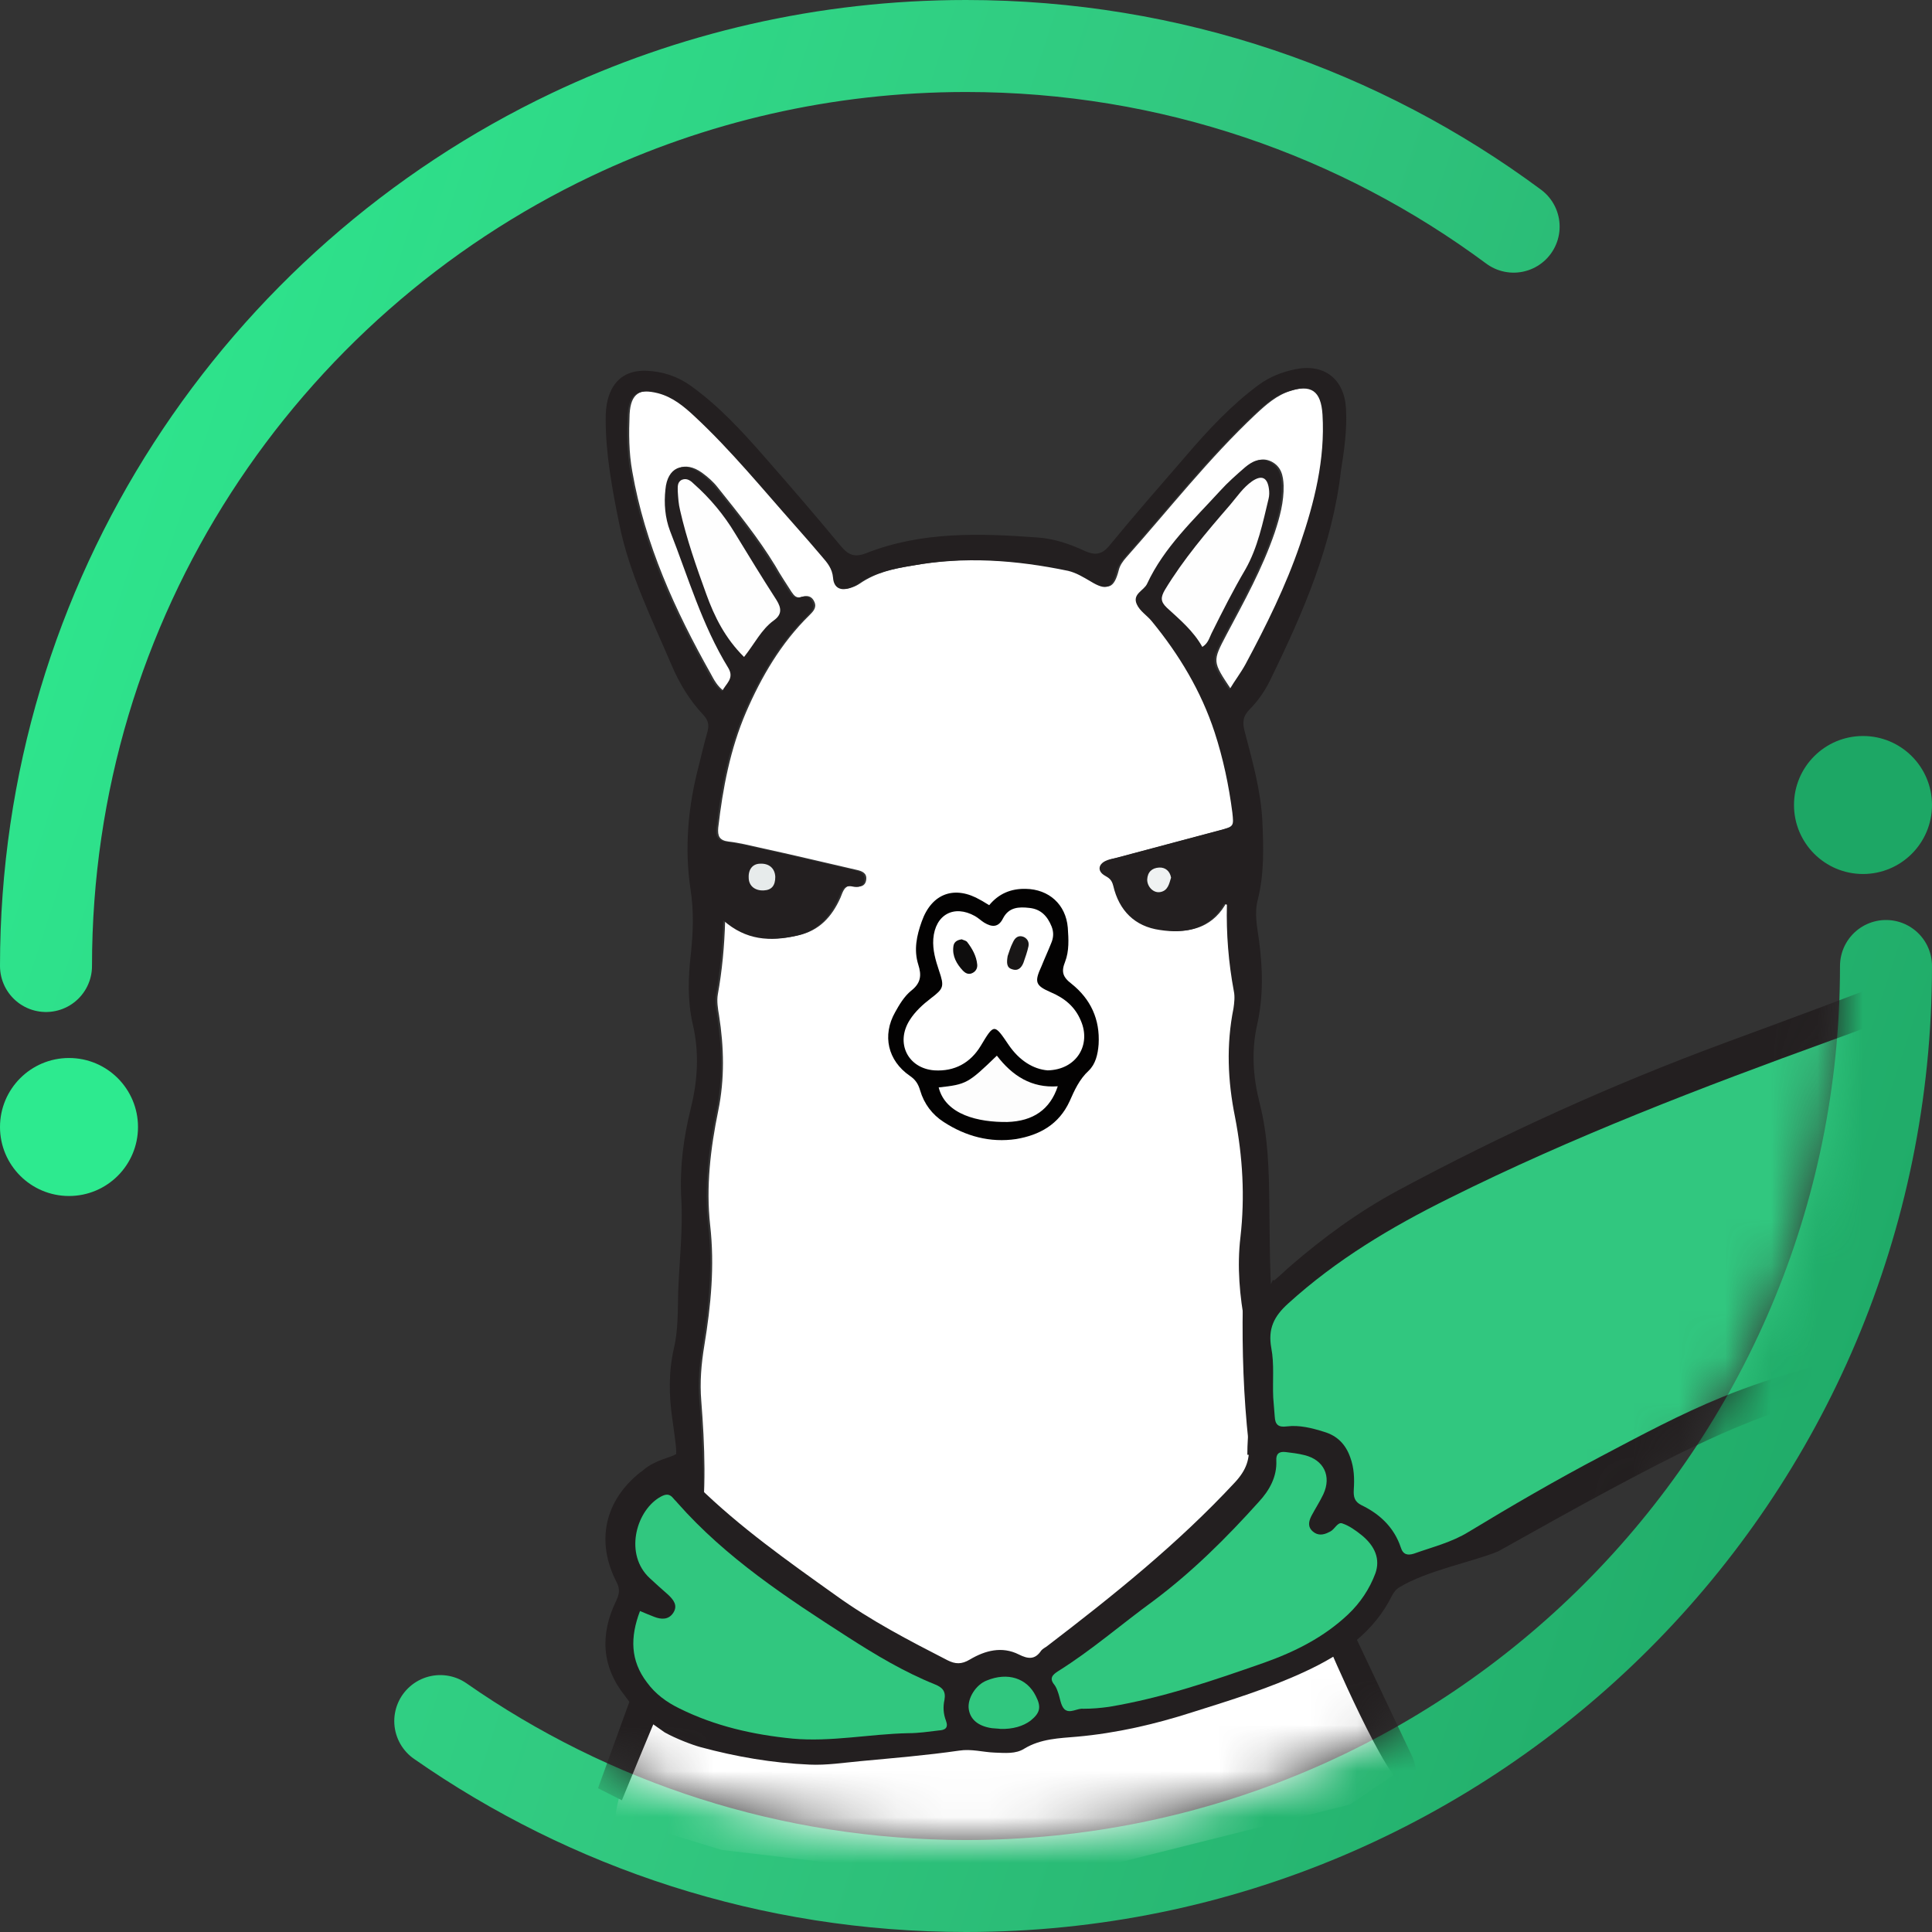 <svg width="42" height="42" viewBox="0 0 42 42" fill="none" xmlns="http://www.w3.org/2000/svg">
<rect x="0" y="0" width="42" height="42" fill="#333333" stroke="none"/>
<circle cx="40.5" cy="17.5" r="1.5" fill="#1DA765"/>
<circle cx="1.5" cy="24.5" r="1.5" fill="#2DEA8F"/>
<path d="M41 21C41 32.046 32.046 41 21 41C16.751 41 12.811 39.675 9.571 37.415M1 21C1 13.022 5.672 6.135 12.429 2.925C15.026 1.691 17.933 1 21 1C25.46 1 29.579 2.46 32.905 4.927" stroke="url(#paint0_linear)" stroke-width="2" stroke-linecap="round"/>
<mask id="mask0" mask-type="alpha" maskUnits="userSpaceOnUse" x="2" y="2" width="38" height="38">
<circle cx="21" cy="21" r="19" fill="#C4C4C4"/>
</mask>
<g mask="url(#mask0)">
<path d="M13.377 39.508C13.519 38.108 15.262 35.511 15.187 34.112C15.178 33.876 15.187 33.639 15.22 33.403C15.363 32.417 15.321 31.43 15.245 30.453C15.212 30.048 15.245 29.652 15.312 29.247C15.455 28.378 15.539 27.518 15.438 26.633C15.346 25.799 15.446 24.964 15.614 24.146C15.756 23.455 15.74 22.763 15.631 22.072C15.605 21.92 15.58 21.76 15.605 21.617C15.698 21.102 15.748 20.58 15.765 19.998C16.259 20.436 16.787 20.462 17.348 20.335C17.809 20.234 18.085 19.93 18.27 19.517C18.328 19.383 18.354 19.214 18.58 19.264C18.689 19.29 18.814 19.273 18.831 19.121C18.848 18.978 18.739 18.936 18.622 18.91C17.926 18.75 17.223 18.581 16.527 18.43C16.301 18.379 16.066 18.32 15.84 18.295C15.639 18.27 15.597 18.177 15.614 17.991C15.714 17.131 15.874 16.288 16.217 15.487C16.552 14.712 16.98 13.978 17.591 13.38C17.666 13.304 17.759 13.219 17.708 13.093C17.658 12.966 17.558 12.933 17.44 12.975C17.315 13.017 17.264 12.95 17.206 12.865C17.088 12.68 16.963 12.494 16.854 12.3C16.485 11.693 16.041 11.145 15.597 10.589C15.505 10.471 15.388 10.37 15.262 10.277C14.885 10.007 14.55 10.159 14.508 10.631C14.475 10.934 14.5 11.246 14.608 11.533C15.002 12.536 15.304 13.582 15.874 14.509C16.016 14.745 15.815 14.855 15.74 15.024C15.597 14.922 15.522 14.779 15.455 14.653C14.676 13.27 14.022 11.837 13.746 10.252C13.67 9.838 13.67 9.417 13.687 9.004C13.712 8.548 13.913 8.43 14.349 8.54C14.667 8.624 14.91 8.827 15.145 9.046C15.941 9.788 16.619 10.623 17.34 11.432C17.532 11.651 17.725 11.87 17.91 12.089C18.027 12.224 18.136 12.351 18.152 12.553C18.169 12.781 18.328 12.848 18.538 12.764C18.588 12.747 18.638 12.722 18.689 12.688C19.041 12.444 19.434 12.359 19.853 12.292C21.001 12.081 22.132 12.165 23.263 12.402C23.439 12.444 23.59 12.536 23.749 12.629C24.093 12.84 24.218 12.789 24.319 12.402C24.344 12.292 24.411 12.199 24.486 12.115C25.416 11.069 26.279 9.965 27.301 9.004C27.528 8.793 27.754 8.591 28.055 8.498C28.55 8.338 28.759 8.489 28.793 9.004C28.851 9.982 28.617 10.909 28.307 11.82C27.997 12.73 27.57 13.59 27.117 14.433C27.017 14.619 26.891 14.779 26.765 14.99C26.355 14.374 26.355 14.383 26.665 13.793C27.05 13.068 27.444 12.359 27.712 11.575C27.821 11.246 27.913 10.909 27.905 10.555C27.896 10.336 27.854 10.142 27.637 10.032C27.427 9.931 27.259 10.024 27.109 10.15C26.924 10.311 26.732 10.479 26.564 10.665C25.986 11.297 25.349 11.887 24.981 12.68C24.914 12.832 24.654 12.899 24.754 13.127C24.821 13.278 24.981 13.371 25.081 13.498C25.676 14.223 26.154 15.015 26.447 15.909C26.631 16.474 26.757 17.064 26.832 17.654C26.866 17.958 26.866 17.958 26.556 18.042C25.793 18.244 25.039 18.447 24.277 18.649C24.21 18.666 24.143 18.674 24.076 18.708C23.917 18.784 23.9 18.927 24.051 19.02C24.151 19.079 24.21 19.113 24.243 19.248C24.369 19.787 24.712 20.133 25.257 20.209C25.802 20.293 26.313 20.2 26.631 19.677C26.648 19.644 26.656 19.627 26.715 19.661C26.698 20.285 26.748 20.917 26.866 21.541C26.891 21.659 26.874 21.794 26.857 21.912C26.698 22.704 26.732 23.488 26.891 24.273C27.058 25.141 27.109 26.009 27.008 26.886C26.933 27.527 26.991 28.168 27.109 28.792C27.243 29.5 27.276 30.2 27.201 30.908C27.125 31.633 27.151 32.349 27.226 33.075C27.276 33.53 29.245 35.427 29.22 35.891C29.597 36.548 30.083 37.804 30.552 38.411L29.346 39.229L22.291 41L15.689 40.216L13.377 39.508Z" fill="white"/>
<path d="M58.694 23.539C58.301 23.235 57.848 23.016 57.404 22.789C55.997 22.072 54.556 21.448 53.114 20.824C51.791 20.251 50.618 19.467 49.638 18.396C49.487 18.236 49.319 18.084 49.152 17.941C48.942 17.755 48.708 17.738 48.456 17.865C48.104 18.042 47.753 18.227 47.417 18.438C46.94 18.733 46.136 19.172 45.624 19.408C42.969 20.655 40.221 21.667 37.473 22.679C35.035 23.581 32.672 24.652 30.385 25.883C29.539 26.338 28.768 26.903 28.047 27.527C27.93 27.628 27.813 27.746 27.695 27.839C27.687 27.83 27.679 27.83 27.67 27.822C27.637 27.923 27.561 28.016 27.461 28.058C27.419 28.227 27.293 28.37 27.067 28.37C27.05 28.37 27.034 28.37 27.017 28.37C27 29.365 27.034 30.36 27.142 31.355C27.184 31.717 27.092 31.962 26.841 32.231C25.601 33.564 24.202 34.685 22.769 35.781C22.727 35.815 22.669 35.84 22.635 35.882C22.501 36.084 22.35 36.068 22.149 35.967C21.78 35.781 21.412 35.882 21.085 36.076C20.901 36.186 20.767 36.177 20.599 36.093C19.761 35.663 18.932 35.233 18.161 34.676C17.122 33.935 16.083 33.201 15.17 32.307C15.061 32.206 14.986 32.097 14.944 31.987C14.927 31.979 14.902 31.97 14.885 31.962C14.877 31.962 14.877 31.962 14.868 31.953C14.684 31.877 14.986 31.616 14.785 31.582C14.743 31.599 14.709 31.608 14.667 31.624C14.617 31.675 14.24 31.734 13.98 31.962C13.964 31.979 13.938 31.995 13.913 32.012C13.143 32.628 12.95 33.513 13.402 34.39C13.486 34.55 13.461 34.66 13.394 34.803C13.042 35.528 13.076 36.228 13.587 36.869C13.721 37.046 13.846 37.231 14.031 37.366L14.45 37.661C14.693 37.796 15.044 37.931 15.229 37.981C16.008 38.192 16.796 38.327 17.6 38.361C17.968 38.378 18.345 38.319 18.714 38.285C19.426 38.218 20.147 38.159 20.851 38.057C21.119 38.015 21.37 38.091 21.621 38.1C21.848 38.108 22.082 38.133 22.266 38.015C22.627 37.796 23.029 37.788 23.414 37.754C24.269 37.678 25.107 37.484 25.919 37.223C26.749 36.961 27.578 36.708 28.374 36.337C29.17 35.967 29.865 35.494 30.267 34.676C30.309 34.601 30.351 34.55 30.418 34.508C31.03 34.137 32.027 33.951 32.571 33.724C33.418 33.252 34.255 32.779 35.11 32.324C36.316 31.683 37.531 31.051 38.838 30.621C41.05 29.879 43.337 29.508 45.641 29.222C46.487 29.112 47.342 29.044 48.18 28.834C49.629 28.463 51.028 27.957 52.444 27.502C52.913 27.35 53.391 27.198 53.843 26.996C55.259 26.372 56.617 25.622 57.974 24.888C58.225 24.753 58.468 24.584 58.703 24.407C59.105 24.087 59.096 23.851 58.694 23.539Z" fill="#231F20"/>
<path d="M29.261 8.886C29.228 8.245 28.792 7.899 28.164 8.026C27.879 8.085 27.611 8.186 27.368 8.363C26.773 8.802 26.27 9.341 25.793 9.898C25.232 10.547 24.662 11.196 24.117 11.862C23.95 12.064 23.799 12.073 23.589 11.98C23.263 11.828 22.919 11.71 22.559 11.685C21.302 11.592 20.045 11.55 18.839 12.022C18.588 12.123 18.445 12.073 18.278 11.87C17.741 11.221 17.189 10.581 16.627 9.94C16.133 9.375 15.63 8.827 15.019 8.388C14.725 8.178 14.407 8.076 14.055 8.06C13.611 8.043 13.318 8.262 13.209 8.7C13.175 8.835 13.167 8.979 13.167 9.113C13.167 9.881 13.309 10.631 13.46 11.381C13.678 12.469 14.172 13.456 14.6 14.459C14.767 14.855 14.993 15.226 15.287 15.538C15.396 15.656 15.421 15.757 15.379 15.909C15.312 16.145 15.253 16.39 15.194 16.634C14.96 17.519 14.876 18.421 15.01 19.324C15.086 19.804 15.069 20.259 15.019 20.732C14.96 21.246 14.943 21.752 15.06 22.266C15.203 22.873 15.169 23.48 15.019 24.087C14.859 24.728 14.776 25.369 14.809 26.026C14.851 26.726 14.767 27.417 14.742 28.109C14.734 28.514 14.742 28.918 14.65 29.314C14.533 29.82 14.541 30.335 14.616 30.849C14.759 31.852 14.667 31.363 14.709 31.97C14.893 31.97 15.111 32.552 15.303 32.544C15.295 32.071 15.245 30.933 15.203 30.461C15.169 30.056 15.203 29.66 15.27 29.255C15.412 28.387 15.496 27.527 15.396 26.642C15.303 25.807 15.404 24.972 15.572 24.155C15.714 23.463 15.697 22.772 15.588 22.081C15.563 21.929 15.538 21.769 15.563 21.625C15.655 21.111 15.706 20.588 15.722 20.006C16.217 20.445 16.744 20.47 17.306 20.344C17.767 20.243 18.043 19.939 18.227 19.526C18.286 19.391 18.311 19.222 18.537 19.273C18.646 19.298 18.772 19.281 18.789 19.13C18.805 18.986 18.697 18.944 18.579 18.919C17.884 18.759 17.18 18.59 16.485 18.438C16.259 18.388 16.024 18.329 15.798 18.303C15.597 18.278 15.555 18.185 15.572 18C15.672 17.14 15.831 16.297 16.175 15.496C16.51 14.72 16.937 13.987 17.549 13.388C17.624 13.312 17.716 13.228 17.666 13.101C17.616 12.975 17.515 12.941 17.398 12.983C17.272 13.025 17.222 12.958 17.163 12.874C17.046 12.688 16.92 12.503 16.811 12.309C16.443 11.702 15.999 11.154 15.555 10.597C15.463 10.479 15.345 10.378 15.22 10.285C14.843 10.016 14.508 10.167 14.466 10.639C14.432 10.943 14.457 11.255 14.566 11.542C14.96 12.545 15.261 13.59 15.831 14.518C15.974 14.754 15.773 14.864 15.697 15.032C15.555 14.931 15.479 14.788 15.412 14.661C14.633 13.278 13.98 11.845 13.703 10.26C13.628 9.847 13.628 9.425 13.645 9.012C13.67 8.557 13.871 8.439 14.306 8.549C14.625 8.633 14.868 8.835 15.102 9.054C15.898 9.796 16.577 10.631 17.297 11.441C17.49 11.66 17.683 11.879 17.867 12.098C17.984 12.233 18.093 12.359 18.11 12.562C18.127 12.789 18.286 12.857 18.495 12.773C18.546 12.756 18.596 12.73 18.646 12.697C18.998 12.452 19.392 12.368 19.811 12.3C20.959 12.09 22.09 12.174 23.221 12.41C23.397 12.452 23.547 12.545 23.707 12.638C24.05 12.848 24.176 12.798 24.276 12.41C24.302 12.3 24.369 12.208 24.444 12.123C25.374 11.078 26.237 9.973 27.259 9.012C27.485 8.802 27.711 8.599 28.013 8.506C28.507 8.346 28.717 8.498 28.75 9.012C28.809 9.99 28.574 10.918 28.264 11.828C27.954 12.739 27.527 13.599 27.075 14.442C26.974 14.627 26.848 14.788 26.723 14.998C26.312 14.383 26.312 14.391 26.622 13.801C27.008 13.076 27.401 12.368 27.669 11.584C27.778 11.255 27.871 10.918 27.862 10.564C27.854 10.344 27.812 10.15 27.594 10.041C27.385 9.94 27.217 10.033 27.066 10.159C26.882 10.319 26.689 10.488 26.522 10.673C25.944 11.306 25.307 11.896 24.938 12.688C24.871 12.84 24.611 12.908 24.712 13.135C24.779 13.287 24.938 13.38 25.039 13.506C25.634 14.231 26.111 15.024 26.404 15.917C26.589 16.482 26.714 17.073 26.79 17.663C26.823 17.966 26.823 17.966 26.513 18.05C25.751 18.253 24.997 18.455 24.235 18.657C24.167 18.674 24.1 18.683 24.033 18.716C23.874 18.792 23.857 18.936 24.008 19.029C24.109 19.087 24.167 19.121 24.201 19.256C24.327 19.796 24.67 20.141 25.215 20.217C25.759 20.302 26.27 20.209 26.589 19.686C26.605 19.652 26.614 19.636 26.672 19.669C26.656 20.293 26.706 20.925 26.823 21.549C26.848 21.667 26.832 21.802 26.815 21.92C26.656 22.713 26.689 23.497 26.848 24.281C27.016 25.149 27.066 26.018 26.966 26.895C26.89 27.535 26.949 28.176 27.066 28.8C27.2 29.508 27.234 30.208 27.158 30.916C27.133 31.152 27.116 31.389 27.116 31.625C27.309 31.633 27.502 31.641 27.695 31.65C27.703 31.532 27.711 31.405 27.728 31.287C27.803 30.613 27.896 29.947 27.77 29.255C27.586 28.244 27.611 27.207 27.594 26.178C27.586 25.436 27.569 24.711 27.385 23.986C27.242 23.43 27.2 22.856 27.326 22.291C27.468 21.667 27.452 21.052 27.368 20.428C27.326 20.141 27.267 19.846 27.343 19.56C27.485 18.995 27.468 18.43 27.443 17.857C27.41 17.182 27.225 16.541 27.058 15.9C27.008 15.707 27.016 15.572 27.167 15.42C27.36 15.226 27.519 14.99 27.636 14.737C28.34 13.295 28.968 11.837 29.152 10.226C29.219 9.805 29.287 9.35 29.261 8.886Z" fill="#231F20"/>
<path d="M58.192 24.062C57.597 24.382 57.069 24.677 56.533 24.956C55.628 25.428 54.706 25.875 53.776 26.296C53.299 26.515 52.805 26.684 52.302 26.836C51.112 27.207 49.931 27.586 48.75 27.949C47.652 28.286 46.504 28.404 45.373 28.547C43.932 28.724 42.499 28.927 41.092 29.272C39.86 29.576 38.629 29.888 37.447 30.368C36.534 30.739 35.671 31.203 34.808 31.658C33.828 32.173 32.873 32.729 31.926 33.302C31.558 33.53 31.139 33.631 30.737 33.775C30.603 33.817 30.502 33.8 30.452 33.64C30.309 33.21 29.999 32.914 29.597 32.721C29.446 32.645 29.421 32.544 29.43 32.383C29.446 32.147 29.438 31.911 29.354 31.684C29.254 31.397 29.069 31.211 28.785 31.127C28.517 31.043 28.248 30.975 27.972 31.009C27.788 31.034 27.721 30.967 27.712 30.798C27.704 30.663 27.687 30.52 27.679 30.385C27.662 30.023 27.704 29.652 27.637 29.306C27.561 28.884 27.695 28.615 28.005 28.336C29.053 27.384 30.242 26.675 31.499 26.052C34.188 24.711 36.987 23.64 39.802 22.62C42.273 21.726 44.686 20.698 47.041 19.534C47.585 19.265 48.105 18.944 48.624 18.632C48.783 18.539 48.884 18.539 49.001 18.7C49.964 19.964 51.271 20.757 52.687 21.381C54.246 22.064 55.779 22.797 57.295 23.547C57.58 23.682 57.857 23.868 58.192 24.062Z" fill="#31C77F"/>
<path d="M13.913 35.022C14.047 35.081 14.139 35.115 14.223 35.149C14.374 35.208 14.533 35.216 14.634 35.065C14.742 34.904 14.642 34.778 14.525 34.668C14.391 34.55 14.257 34.432 14.123 34.306C13.578 33.8 13.813 32.881 14.324 32.56C14.449 32.485 14.541 32.451 14.642 32.577C14.667 32.611 14.701 32.636 14.726 32.67C15.781 33.867 17.105 34.736 18.429 35.587C19.032 35.975 19.652 36.346 20.322 36.616C20.49 36.683 20.565 36.768 20.532 36.953C20.498 37.105 20.507 37.257 20.565 37.408C20.624 37.569 20.54 37.611 20.406 37.619C20.188 37.645 19.971 37.678 19.744 37.678C18.907 37.695 18.069 37.872 17.231 37.796C16.376 37.712 15.547 37.526 14.768 37.139C14.491 37.004 14.248 36.827 14.064 36.574C13.704 36.102 13.695 35.596 13.913 35.022Z" fill="#31C77F"/>
<path d="M23.548 37.147C23.422 37.13 23.255 37.265 23.138 37.155C23.054 37.071 23.045 36.902 22.995 36.776C22.978 36.725 22.953 36.666 22.92 36.624C22.802 36.481 22.886 36.405 23.004 36.329C23.732 35.874 24.378 35.309 25.073 34.803C25.919 34.171 26.665 33.429 27.369 32.645C27.595 32.4 27.762 32.105 27.746 31.751C27.737 31.608 27.804 31.549 27.947 31.566C28.081 31.582 28.223 31.599 28.357 31.633C28.776 31.734 28.952 32.088 28.768 32.484C28.692 32.645 28.592 32.797 28.508 32.957C28.449 33.075 28.424 33.193 28.541 33.294C28.65 33.387 28.768 33.37 28.885 33.311C28.893 33.302 28.91 33.302 28.919 33.294C29.019 33.243 29.078 33.083 29.178 33.117C29.329 33.167 29.471 33.269 29.597 33.37C29.899 33.614 30.008 33.901 29.899 34.205C29.773 34.542 29.572 34.845 29.304 35.098C28.776 35.596 28.148 35.908 27.486 36.144C26.38 36.532 25.274 36.911 24.11 37.105C23.933 37.13 23.749 37.147 23.548 37.147Z" fill="#31C77F"/>
<path d="M16.175 14.282C15.765 13.877 15.53 13.405 15.354 12.916C15.136 12.317 14.927 11.719 14.785 11.095C14.751 10.96 14.743 10.825 14.734 10.681C14.734 10.589 14.718 10.479 14.826 10.429C14.935 10.386 15.019 10.454 15.086 10.521C15.438 10.833 15.74 11.196 15.983 11.601C16.276 12.081 16.569 12.562 16.879 13.042C16.996 13.228 16.996 13.363 16.82 13.489C16.552 13.683 16.41 13.986 16.175 14.282Z" fill="#FEFEFE"/>
<path d="M26.137 14.063C25.944 13.717 25.651 13.472 25.366 13.211C25.224 13.076 25.232 12.983 25.324 12.823C25.727 12.157 26.229 11.567 26.74 10.977C26.891 10.8 27.025 10.597 27.218 10.463C27.427 10.319 27.553 10.378 27.586 10.631C27.595 10.699 27.595 10.774 27.578 10.842C27.452 11.365 27.343 11.904 27.075 12.376C26.807 12.832 26.573 13.295 26.338 13.768C26.288 13.869 26.263 13.987 26.137 14.063Z" fill="#FEFEFE"/>
<path d="M21.747 37.585C21.705 37.577 21.629 37.577 21.562 37.569C21.269 37.526 21.093 37.383 21.06 37.155C21.026 36.928 21.21 36.624 21.453 36.532C21.906 36.346 22.325 36.481 22.517 36.869C22.643 37.113 22.61 37.24 22.4 37.408C22.241 37.526 22.015 37.594 21.747 37.585Z" fill="#31C77F"/>
<path d="M16.603 19.357C16.41 19.366 16.276 19.256 16.276 19.079C16.267 18.894 16.368 18.776 16.527 18.776C16.72 18.767 16.846 18.877 16.854 19.062C16.854 19.248 16.779 19.349 16.603 19.357Z" fill="#E7EBEB"/>
<path d="M25.458 19.079C25.416 19.214 25.391 19.357 25.232 19.391C25.081 19.425 24.939 19.282 24.939 19.121C24.947 18.953 25.047 18.868 25.198 18.86C25.332 18.852 25.433 18.936 25.458 19.079Z" fill="#EFF2F2"/>
<path d="M21.504 19.678C21.713 19.425 21.981 19.315 22.3 19.323C22.802 19.332 23.171 19.661 23.213 20.167C23.23 20.411 23.246 20.672 23.154 20.909C23.07 21.119 23.096 21.237 23.297 21.389C23.707 21.718 23.916 22.156 23.883 22.704C23.866 22.924 23.816 23.134 23.665 23.278C23.464 23.463 23.355 23.708 23.255 23.935C23.02 24.45 22.593 24.677 22.09 24.762C21.529 24.846 20.993 24.703 20.515 24.391C20.264 24.23 20.088 23.994 20.004 23.708C19.962 23.564 19.903 23.472 19.778 23.387C19.3 23.058 19.174 22.51 19.459 22.005C19.552 21.836 19.66 21.659 19.803 21.541C20.021 21.372 20.038 21.204 19.962 20.968C19.861 20.647 19.929 20.335 20.038 20.032C20.255 19.416 20.758 19.239 21.319 19.568C21.37 19.593 21.428 19.635 21.504 19.678Z" fill="#030202"/>
<path d="M22.777 23.269C22.459 23.244 22.157 23.05 21.931 22.721C21.612 22.249 21.612 22.249 21.319 22.738C21.093 23.109 20.75 23.295 20.314 23.269C19.736 23.227 19.459 22.671 19.778 22.173C19.895 21.988 20.062 21.836 20.238 21.701C20.515 21.49 20.532 21.448 20.414 21.102C20.339 20.875 20.272 20.656 20.289 20.411C20.331 19.88 20.741 19.661 21.194 19.914C21.269 19.956 21.328 20.015 21.395 20.057C21.562 20.158 21.705 20.167 21.805 19.964C21.931 19.72 22.149 19.711 22.375 19.737C22.626 19.762 22.769 19.914 22.861 20.141C22.911 20.268 22.903 20.386 22.852 20.504C22.785 20.673 22.71 20.833 22.643 21.001C22.484 21.347 22.5 21.423 22.852 21.575C23.146 21.701 23.372 21.887 23.497 22.19C23.724 22.713 23.405 23.253 22.777 23.269Z" fill="white"/>
<path d="M20.406 23.64C21.009 23.573 21.043 23.556 21.671 22.949C22.006 23.387 22.425 23.657 22.995 23.615C22.828 24.121 22.459 24.374 21.898 24.391C21.278 24.399 20.557 24.239 20.406 23.64Z" fill="#FDFDFD"/>
<path d="M20.909 20.42C20.934 20.436 21.001 20.445 21.026 20.479C21.135 20.622 21.227 20.782 21.244 20.968C21.252 21.052 21.21 21.128 21.118 21.162C21.043 21.187 20.984 21.153 20.934 21.103C20.8 20.959 20.699 20.791 20.725 20.58C20.733 20.496 20.783 20.436 20.909 20.42Z" fill="#0E0D0D"/>
<path d="M21.906 20.782C21.931 20.715 21.965 20.588 22.023 20.479C22.065 20.386 22.141 20.319 22.258 20.369C22.342 20.411 22.375 20.487 22.358 20.572C22.333 20.689 22.291 20.808 22.25 20.926C22.208 21.035 22.132 21.119 21.998 21.069C21.881 21.035 21.881 20.926 21.906 20.782Z" fill="#191717"/>
<path d="M13.771 36.751L13 38.875L13.519 39.137C13.519 39.137 14.24 37.375 14.324 37.206C14.399 37.029 13.771 36.751 13.771 36.751Z" fill="#231F20"/>
<path d="M29.17 35.368L28.852 35.714C28.852 35.714 30.175 38.833 30.569 38.842C30.963 38.842 30.712 38.209 30.712 38.209C30.712 38.209 29.555 35.773 29.354 35.343C29.203 34.997 29.17 35.368 29.17 35.368Z" fill="#231F20"/>
</g>
<defs>
<linearGradient id="paint0_linear" x1="1" y1="1" x2="48.951" y2="16.671" gradientUnits="userSpaceOnUse">
<stop stop-color="#2DEA8F"/>
<stop offset="0.485" stop-color="#31C77F"/>
<stop offset="1" stop-color="#1DA765"/>
</linearGradient>
</defs>
</svg>
